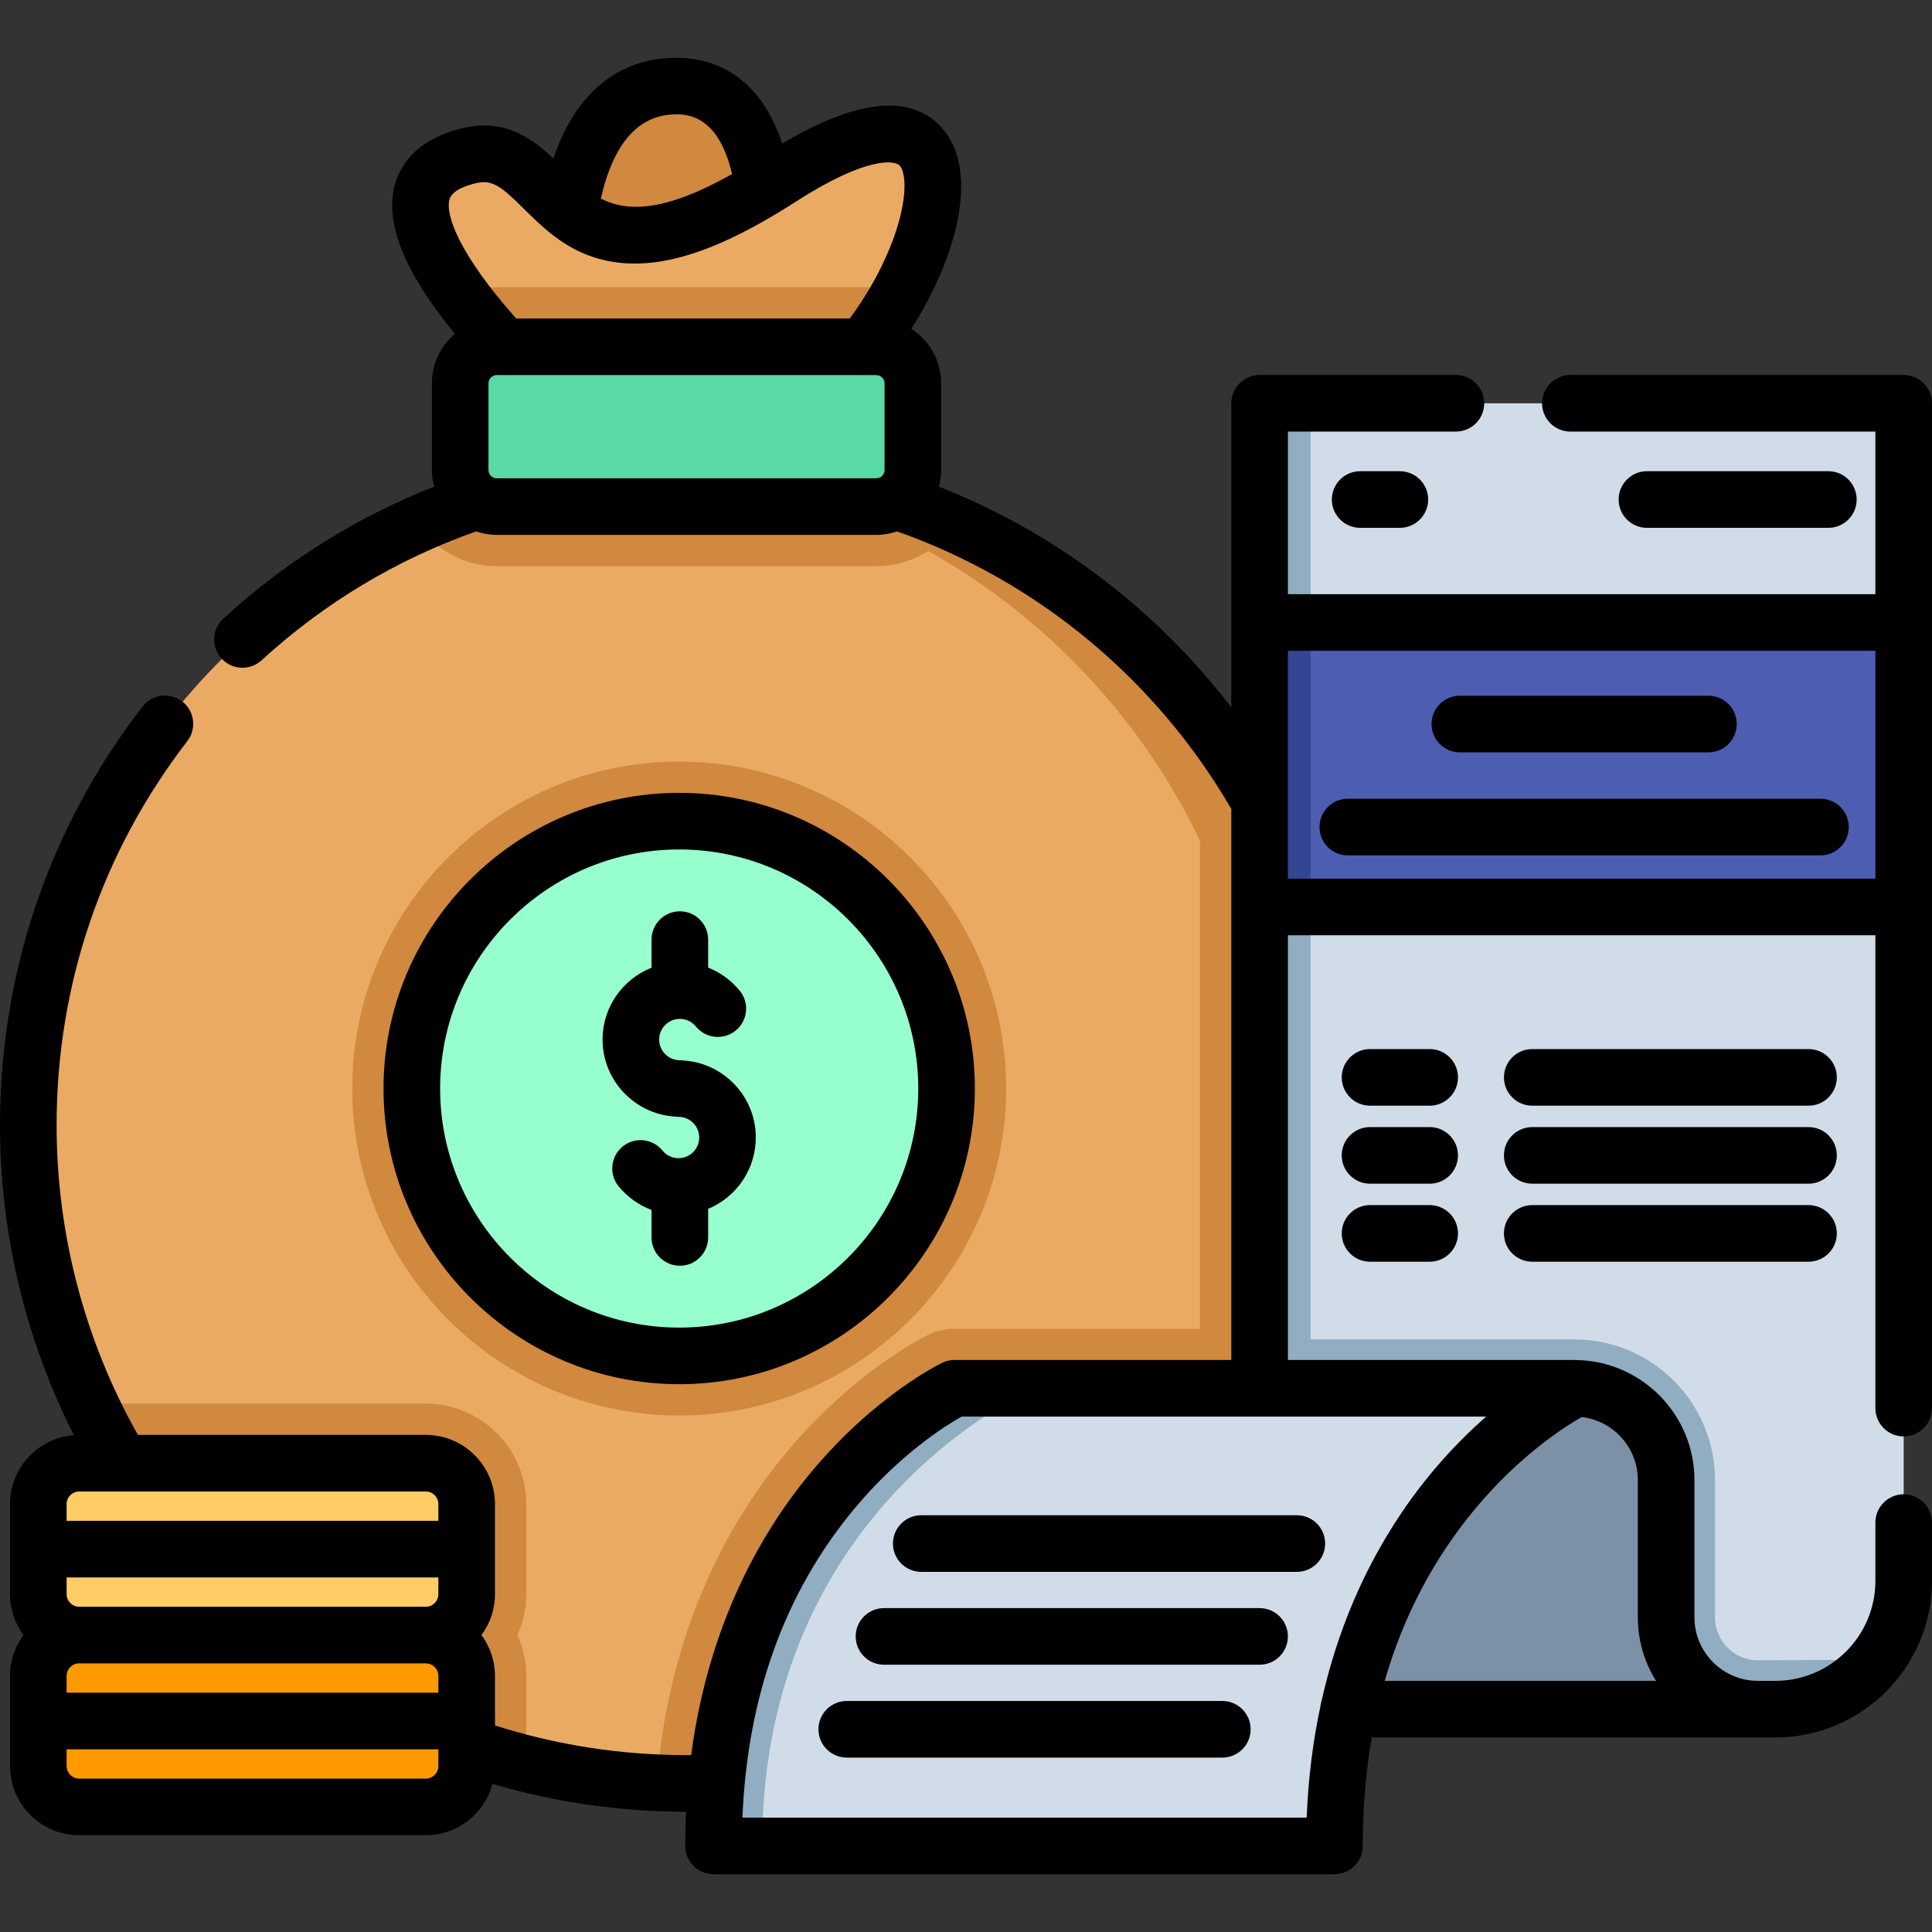 <!-- icon666.com - MILLIONS vector ICONS FREE --><svg version="1.1" id="Capa_1" xmlns="http://www.w3.org/2000/svg" xmlns:xlink="http://www.w3.org/1999/xlink" x="0px" y="0px" viewBox="0 0 512.001 512.001" style="enable-background:new 0 0 512.001 512.001;" xml:space="preserve"><rect x="0" y="0" width="512.001" height="512.001" fill="#333333" stroke="none"/><path style="fill:#D1883F;" d="M149.905,68.839c0,0-0.714-43.842,27.233-45.946s25.864,38.97,25.864,38.97 S186.463,89.969,149.905,68.839z"></path><path style="fill:#EAAA63;" d="M238.77,76.972c-5.609,10.46-13.628,20.71-22.835,27.697c-34.232,26.003-67.791,1.842-67.791,1.842 s-15.343-13.575-26.192-28.465c-11.197-15.374-17.616-32.148,2.589-36.831c24.561-5.693,20.815,45.566,82.134,6.03 C251.503,18.347,254.029,48.496,238.77,76.972z"></path><path style="fill:#D1883F;" d="M121.952,78.045c2.989-1.242,6.261-1.926,9.692-1.926h100.581c2.263,0,4.462,0.295,6.546,0.852 c-5.609,10.46-13.628,20.71-22.835,27.697c-34.232,26.003-67.791,1.842-67.791,1.842S132.801,92.935,121.952,78.045z"></path><path style="fill:#EAAA63;" d="M356.367,298.199c0,96.33-78.103,174.423-174.433,174.423c-2.662,0-5.304-0.063-7.934-0.179 c-11.86-0.526-23.414-2.241-34.537-5.03c-51.332-12.838-93.657-48.428-115.629-95.435C13.351,349.573,7.5,324.57,7.5,298.199 c0-70.937,42.346-131.982,103.138-159.248c21.762-9.755,45.892-15.185,71.295-15.185s49.533,5.43,71.295,15.185 c25.403,11.386,47.586,28.676,64.792,50.122C342.013,218.959,356.367,256.895,356.367,298.199z"></path><g><path style="fill:#D1883F;" d="M139.461,422.468c0,3.862-0.831,7.524-2.315,10.839c1.484,3.315,2.315,6.987,2.315,10.849v23.256 c-51.332-12.838-93.657-48.428-115.629-95.435h88.995c14.691,0,26.634,11.944,26.634,26.634V422.468z"></path><path style="fill:#D1883F;" d="M356.367,298.199c0,96.33-78.103,174.423-174.433,174.423c-2.662,0-5.304-0.063-7.934-0.179 c7.24-86.596,69.327-117.418,72.126-118.765l0,0c2.134-1.018,4.468-1.547,6.832-1.547h65.062V189.073 C342.013,218.959,356.367,256.895,356.367,298.199z"></path><path style="fill:#D1883F;" d="M253.229,138.953c-4.588,6.682-12.291,11.081-21.004,11.081H131.644 c-8.713,0-16.416-4.399-21.004-11.081c21.762-9.755,45.892-15.185,71.295-15.185S231.467,129.198,253.229,138.953z"></path><path style="fill:#D1883F;" d="M356.367,298.202c0,96.33-78.103,174.423-174.433,174.423c-3.567,0-7.103-0.105-10.618-0.326 c91.384-5.483,163.805-81.334,163.805-174.097c0-92.773-72.421-168.624-163.805-174.107c3.515-0.221,7.051-0.326,10.618-0.326 C278.264,123.768,356.367,201.861,356.367,298.202z"></path></g><path style="fill:#59D9A4;" d="M232.224,134.252H131.645c-5.354,0-9.694-4.34-9.694-9.694v-22.963c0-5.354,4.34-9.694,9.694-9.694 h100.579c5.354,0,9.694,4.34,9.694,9.694v22.963C241.918,129.911,237.578,134.252,232.224,134.252z"></path><path style="fill:#D1883F;" d="M179.993,375.114c-47.774,0-86.642-38.867-86.642-86.642s38.867-86.642,86.642-86.642 s86.642,38.867,86.642,86.642S227.767,375.114,179.993,375.114z"></path><circle style="fill:#97FFCD;" cx="179.99" cy="288.471" r="70.857"></circle><path style="fill:#FF9900;" d="M112.832,478.857H20.995c-5.988,0-10.842-4.854-10.842-10.842v-23.863 c0-5.988,4.854-10.842,10.842-10.842h91.836c5.988,0,10.842,4.854,10.842,10.842v23.863 C123.674,474.003,118.82,478.857,112.832,478.857z"></path><path style="fill:#FFCC66;" d="M112.832,433.311H20.995c-5.988,0-10.842-4.854-10.842-10.842v-23.863 c0-5.988,4.854-10.842,10.842-10.842h91.836c5.988,0,10.842,4.854,10.842,10.842v23.863 C123.674,428.457,118.82,433.311,112.832,433.311z"></path><path style="fill:#D0DCE7;" d="M504.5,106.873v312.075c0,7.879-2.684,15.129-7.18,20.902c-6.231,7.966-15.923,13.092-26.814,13.092 H333.804v-346.07L504.5,106.873L504.5,106.873z"></path><rect x="333.8" y="106.871" style="fill:#91ADC1;" width="13.523" height="346.07"></rect><rect x="333.81" y="164.971" style="fill:#4D5DB1;" width="170.69" height="75.38"></rect><rect x="333.81" y="164.971" style="fill:#344693;" width="13.521" height="75.38"></rect><path style="fill:#91ADC1;" d="M497.319,439.851c-6.231,7.966-15.923,13.092-26.814,13.092H333.804v-97.978h83.419 c20.548,0,37.265,16.717,37.265,37.265v36.393c0,6.274,5.1,11.374,11.375,11.374L497.319,439.851z"></path><path style="fill:#7C91A5;" d="M465.864,452.943c-13.432,0-24.32-10.889-24.32-24.32v-36.391c0-13.432-10.889-24.32-24.32-24.32 h-11.351h-72.066v85.031H465.864z"></path><path style="fill:#D0DCE7;" d="M353.641,489.189c0-90.617,63.863-121.278,63.863-121.278H252.961c0,0-63.863,30.661-63.863,121.278 H353.641z"></path><path style="fill:#91ADC1;" d="M274.169,367.91c0,0-72.209,30.663-72.209,121.28h-12.859c0-90.617,63.863-121.28,63.863-121.28 H274.169z"></path><path d="M179.992,366.829c43.206,0,78.357-35.151,78.357-78.357s-35.151-78.356-78.357-78.356s-78.356,35.15-78.356,78.356 S136.786,366.829,179.992,366.829z M179.992,225.116c34.936,0,63.357,28.421,63.357,63.356s-28.422,63.357-63.357,63.357 s-63.356-28.422-63.356-63.357S145.058,225.116,179.992,225.116z"></path><path d="M178.877,295.907c0.309,0.039,0.622,0.065,0.941,0.065c3.021,0,5.479,2.458,5.479,5.479s-2.458,5.479-5.479,5.479 c-1.654,0-3.204-0.737-4.252-2.022c-2.617-3.21-7.342-3.691-10.552-1.074c-3.21,2.618-3.691,7.342-1.073,10.552 c2.34,2.871,5.357,5.001,8.726,6.255v7.294c0,4.142,3.357,7.5,7.5,7.5s7.5-3.358,7.5-7.5v-7.575 c7.407-3.086,12.63-10.397,12.63-18.909c0-10.856-8.498-19.742-19.188-20.414c-0.309-0.039-0.622-0.065-0.942-0.065 c-3.021,0-5.479-2.458-5.479-5.479s2.458-5.479,5.479-5.479c1.654,0,3.204,0.737,4.252,2.022c2.617,3.21,7.342,3.69,10.552,1.074 c3.21-2.618,3.691-7.342,1.073-10.552c-2.259-2.772-5.149-4.854-8.377-6.123v-7.426c0-4.142-3.357-7.5-7.5-7.5s-7.5,3.358-7.5,7.5 v7.447c-7.589,3.001-12.979,10.394-12.979,19.037C159.688,286.351,168.187,295.236,178.877,295.907z"></path><path d="M504.5,99.373h-88.334c-4.143,0-7.5,3.358-7.5,7.5s3.357,7.5,7.5,7.5H497v43.097H341.31v-43.098h44.521 c4.143,0,7.5-3.358,7.5-7.5s-3.357-7.5-7.5-7.5H333.81c-4.143,0-7.5,3.358-7.5,7.5v58.021c0,0.026-0.004,0.051-0.004,0.077 s0.004,0.051,0.004,0.077v22.42c-20.025-26.131-46.74-46.356-77.486-58.5c0.375-1.41,0.595-2.884,0.595-4.411v-22.963 c0-6.061-3.16-11.389-7.912-14.451c12.265-19.215,18.166-42.055,8.089-53.276c-8.134-9.058-22.356-7.646-42.306,4.177 c-5.118-15.608-15.943-23.744-30.715-22.631c-14.103,1.067-24.449,10.384-29.926,26.591c-5.708-5.397-12.893-10.625-23.802-8.099 c-12.075,2.8-16.47,9.4-18.03,14.443c-3.143,10.162,2.013,23.351,15.727,40.138c-3.721,3.156-6.092,7.857-6.092,13.107v22.963 c0,1.526,0.219,2.999,0.594,4.409c-20.583,8.117-39.34,19.849-55.866,34.961c-3.057,2.795-3.269,7.54-0.474,10.596 c1.48,1.618,3.505,2.438,5.537,2.438c1.808,0,3.621-0.649,5.06-1.965c16.65-15.226,35.767-26.702,56.851-34.16 c1.727,0.584,3.57,0.915,5.492,0.915h100.579c1.929,0,3.779-0.334,5.512-0.923c37.297,13.215,68.603,39.206,88.574,73.554v25.893 c0,0.026-0.004,0.051-0.004,0.077s0.004,0.051,0.004,0.077v119.981h-73.349c-1.124,0-2.233,0.252-3.246,0.739 c-0.711,0.342-17.615,8.594-34.427,28.593c-12.696,15.103-27.395,39.641-32.129,75.375c-0.41,0.003-0.821,0.014-1.23,0.014 c-17.343,0-34.404-2.648-50.756-7.862V444.15c0-4.058-1.341-7.8-3.581-10.842c2.24-3.041,3.581-6.783,3.581-10.842v-23.863 c0-10.114-8.229-18.342-18.342-18.342H36.553C22.459,355.345,15,327.016,15,298.202c0-37.196,11.979-72.399,34.641-101.802 c2.528-3.281,1.919-7.99-1.362-10.519c-3.277-2.528-7.989-1.918-10.519,1.362C13.058,219.294,0,257.663,0,298.202 c0,28.615,6.756,56.796,19.582,82.134c-9.453,0.726-16.928,8.634-16.928,18.27v23.863c0,4.058,1.341,7.8,3.581,10.842 c-2.24,3.041-3.581,6.783-3.581,10.842v23.863c0,10.114,8.229,18.342,18.342,18.342h91.837c8.47,0,15.598-5.779,17.697-13.596 c16.591,4.879,33.808,7.358,51.282,7.369c-0.14,2.953-0.213,5.972-0.213,9.059c0,4.142,3.357,7.5,7.5,7.5h164.543 c4.143,0,7.5-3.358,7.5-7.5c0-10.024,0.799-19.612,2.39-28.748h102.295c0.013,0,0.026,0.001,0.038,0.001 c0.007,0,0.013-0.001,0.019-0.001h4.617c22.883,0,41.5-18.617,41.5-41.5v-15.44c0-4.142-3.357-7.5-7.5-7.5s-7.5,3.358-7.5,7.5v15.44 c0,14.612-11.888,26.5-26.5,26.5h-4.656c-9.265-0.011-16.8-7.551-16.8-16.819v-36.391c0-17.413-14.06-31.596-31.423-31.81 c-0.04-0.001-0.078-0.01-0.117-0.01h-0.28h-11.352H341.31V247.853H497v125.316c0,4.142,3.357,7.5,7.5,7.5s7.5-3.358,7.5-7.5V106.873 C512,102.731,508.643,99.373,504.5,99.373z M233.365,126.422c-0.334,0.205-0.722,0.33-1.142,0.33H131.645 c-1.21,0-2.194-0.984-2.194-2.194v-22.963c0-1.21,0.984-2.194,2.194-2.194h97.197c0.008,0,0.016,0.002,0.024,0.002 c0.012,0,0.024-0.002,0.036-0.002h3.323c1.21,0,2.194,0.984,2.194,2.194v22.963c0,0.746-0.376,1.405-0.947,1.801 C233.436,126.38,233.4,126.4,233.365,126.422z M177.702,30.371c3.214-0.242,12.457-0.923,16.306,15.765 c-17.934,10.068-27.719,10.098-34.771,6.493C161.592,42.062,166.695,31.204,177.702,30.371z M119.146,52.782 c0.722-2.333,4.253-3.606,7.087-4.263c4.271-0.992,6.708,0.966,12.594,6.812c2.223,2.208,4.664,4.623,7.515,6.842 c0.03,0.023,0.061,0.047,0.091,0.07c4.436,3.436,9.871,6.384,17.079,7.307c11.712,1.502,25.339-2.687,42.563-13.102 c0.071-0.041,0.142-0.083,0.212-0.127c1.459-0.885,2.935-1.799,4.448-2.774c18.9-12.18,26.405-11.1,27.702-9.657 c1.519,1.69,2.016,7.335-0.48,15.734c-2.423,8.156-7.01,17.021-12.765,24.776h-88.414C121.829,67.563,117.875,56.89,119.146,52.782z M17.653,444.153c0-1.843,1.499-3.342,3.342-3.342h91.837c1.843,0,3.342,1.499,3.342,3.342v4.432H17.653V444.153z M17.653,422.469 v-4.431h98.521v4.431c0,1.843-1.499,3.342-3.342,3.342H20.995C19.152,425.811,17.653,424.312,17.653,422.469z M20.995,395.265 h91.837c1.843,0,3.342,1.499,3.342,3.342v4.432H17.653v-4.432C17.653,396.764,19.152,395.265,20.995,395.265z M112.832,471.357 H20.995c-1.843,0-3.342-1.499-3.342-3.342v-4.431h98.521v4.431C116.174,469.858,114.675,471.357,112.832,471.357z M419.161,375.532 c8.364,0.965,14.883,8.081,14.883,16.7v36.391c0,6.172,1.772,11.936,4.826,16.819h-71.898c4.899-17.022,12.87-32.233,23.873-45.485 C402.795,385.562,414.914,377.944,419.161,375.532z M379.831,389.743c-10.896,12.961-23.273,32.867-29.557,60.839 c-0.171,0.517-0.292,1.056-0.347,1.616c-1.925,9.002-3.226,18.814-3.642,29.492H196.75c1.322-32.216,11.246-59.685,29.552-81.733 c12.154-14.64,24.485-22.272,28.529-24.545H333.8c0.003,0,0.006,0,0.01,0s0.006,0,0.01,0h60.038 C389.427,379.293,384.625,384.04,379.831,389.743z M341.31,232.853v-20.624c0-0.003,0-0.006,0-0.009v-39.75H497v60.383 L341.31,232.853L341.31,232.853z"></path><path d="M323.934,450.779H224.4c-4.143,0-7.5,3.358-7.5,7.5s3.357,7.5,7.5,7.5h99.534c4.143,0,7.5-3.358,7.5-7.5 S328.076,450.779,323.934,450.779z"></path><path d="M333.804,426.168h-99.535c-4.143,0-7.5,3.358-7.5,7.5s3.357,7.5,7.5,7.5h99.535c4.143,0,7.5-3.358,7.5-7.5 S337.946,426.168,333.804,426.168z"></path><path d="M244.139,401.558c-4.143,0-7.5,3.358-7.5,7.5s3.357,7.5,7.5,7.5h99.535c4.143,0,7.5-3.358,7.5-7.5s-3.357-7.5-7.5-7.5 H244.139z"></path><path d="M378.879,278.017h-15.803c-4.143,0-7.5,3.358-7.5,7.5s3.357,7.5,7.5,7.5h15.803c4.143,0,7.5-3.358,7.5-7.5 S383.021,278.017,378.879,278.017z"></path><path d="M378.879,298.692h-15.803c-4.143,0-7.5,3.358-7.5,7.5s3.357,7.5,7.5,7.5h15.803c4.143,0,7.5-3.358,7.5-7.5 S383.021,298.692,378.879,298.692z"></path><path d="M378.879,319.367h-15.803c-4.143,0-7.5,3.358-7.5,7.5s3.357,7.5,7.5,7.5h15.803c4.143,0,7.5-3.358,7.5-7.5 S383.021,319.367,378.879,319.367z"></path><path d="M479.276,278.017h-73.215c-4.143,0-7.5,3.358-7.5,7.5s3.357,7.5,7.5,7.5h73.215c4.143,0,7.5-3.358,7.5-7.5 S483.419,278.017,479.276,278.017z"></path><path d="M479.276,298.692h-73.215c-4.143,0-7.5,3.358-7.5,7.5s3.357,7.5,7.5,7.5h73.215c4.143,0,7.5-3.358,7.5-7.5 S483.419,298.692,479.276,298.692z"></path><path d="M479.276,319.367h-73.215c-4.143,0-7.5,3.358-7.5,7.5s3.357,7.5,7.5,7.5h73.215c4.143,0,7.5-3.358,7.5-7.5 S483.419,319.367,479.276,319.367z"></path><path d="M360.458,124.88c-4.143,0-7.5,3.358-7.5,7.5s3.357,7.5,7.5,7.5h10.52c4.143,0,7.5-3.358,7.5-7.5s-3.357-7.5-7.5-7.5H360.458 z"></path><path d="M484.536,139.88c4.143,0,7.5-3.358,7.5-7.5s-3.357-7.5-7.5-7.5h-48.078c-4.143,0-7.5,3.358-7.5,7.5s3.357,7.5,7.5,7.5 H484.536z"></path><path d="M482.44,211.681H357.183c-4.143,0-7.5,3.358-7.5,7.5s3.357,7.5,7.5,7.5H482.44c4.143,0,7.5-3.358,7.5-7.5 S486.583,211.681,482.44,211.681z"></path><path d="M386.875,199.38h65.873c4.143,0,7.5-3.358,7.5-7.5s-3.357-7.5-7.5-7.5h-65.873c-4.143,0-7.5,3.358-7.5,7.5 S382.732,199.38,386.875,199.38z"></path></svg>